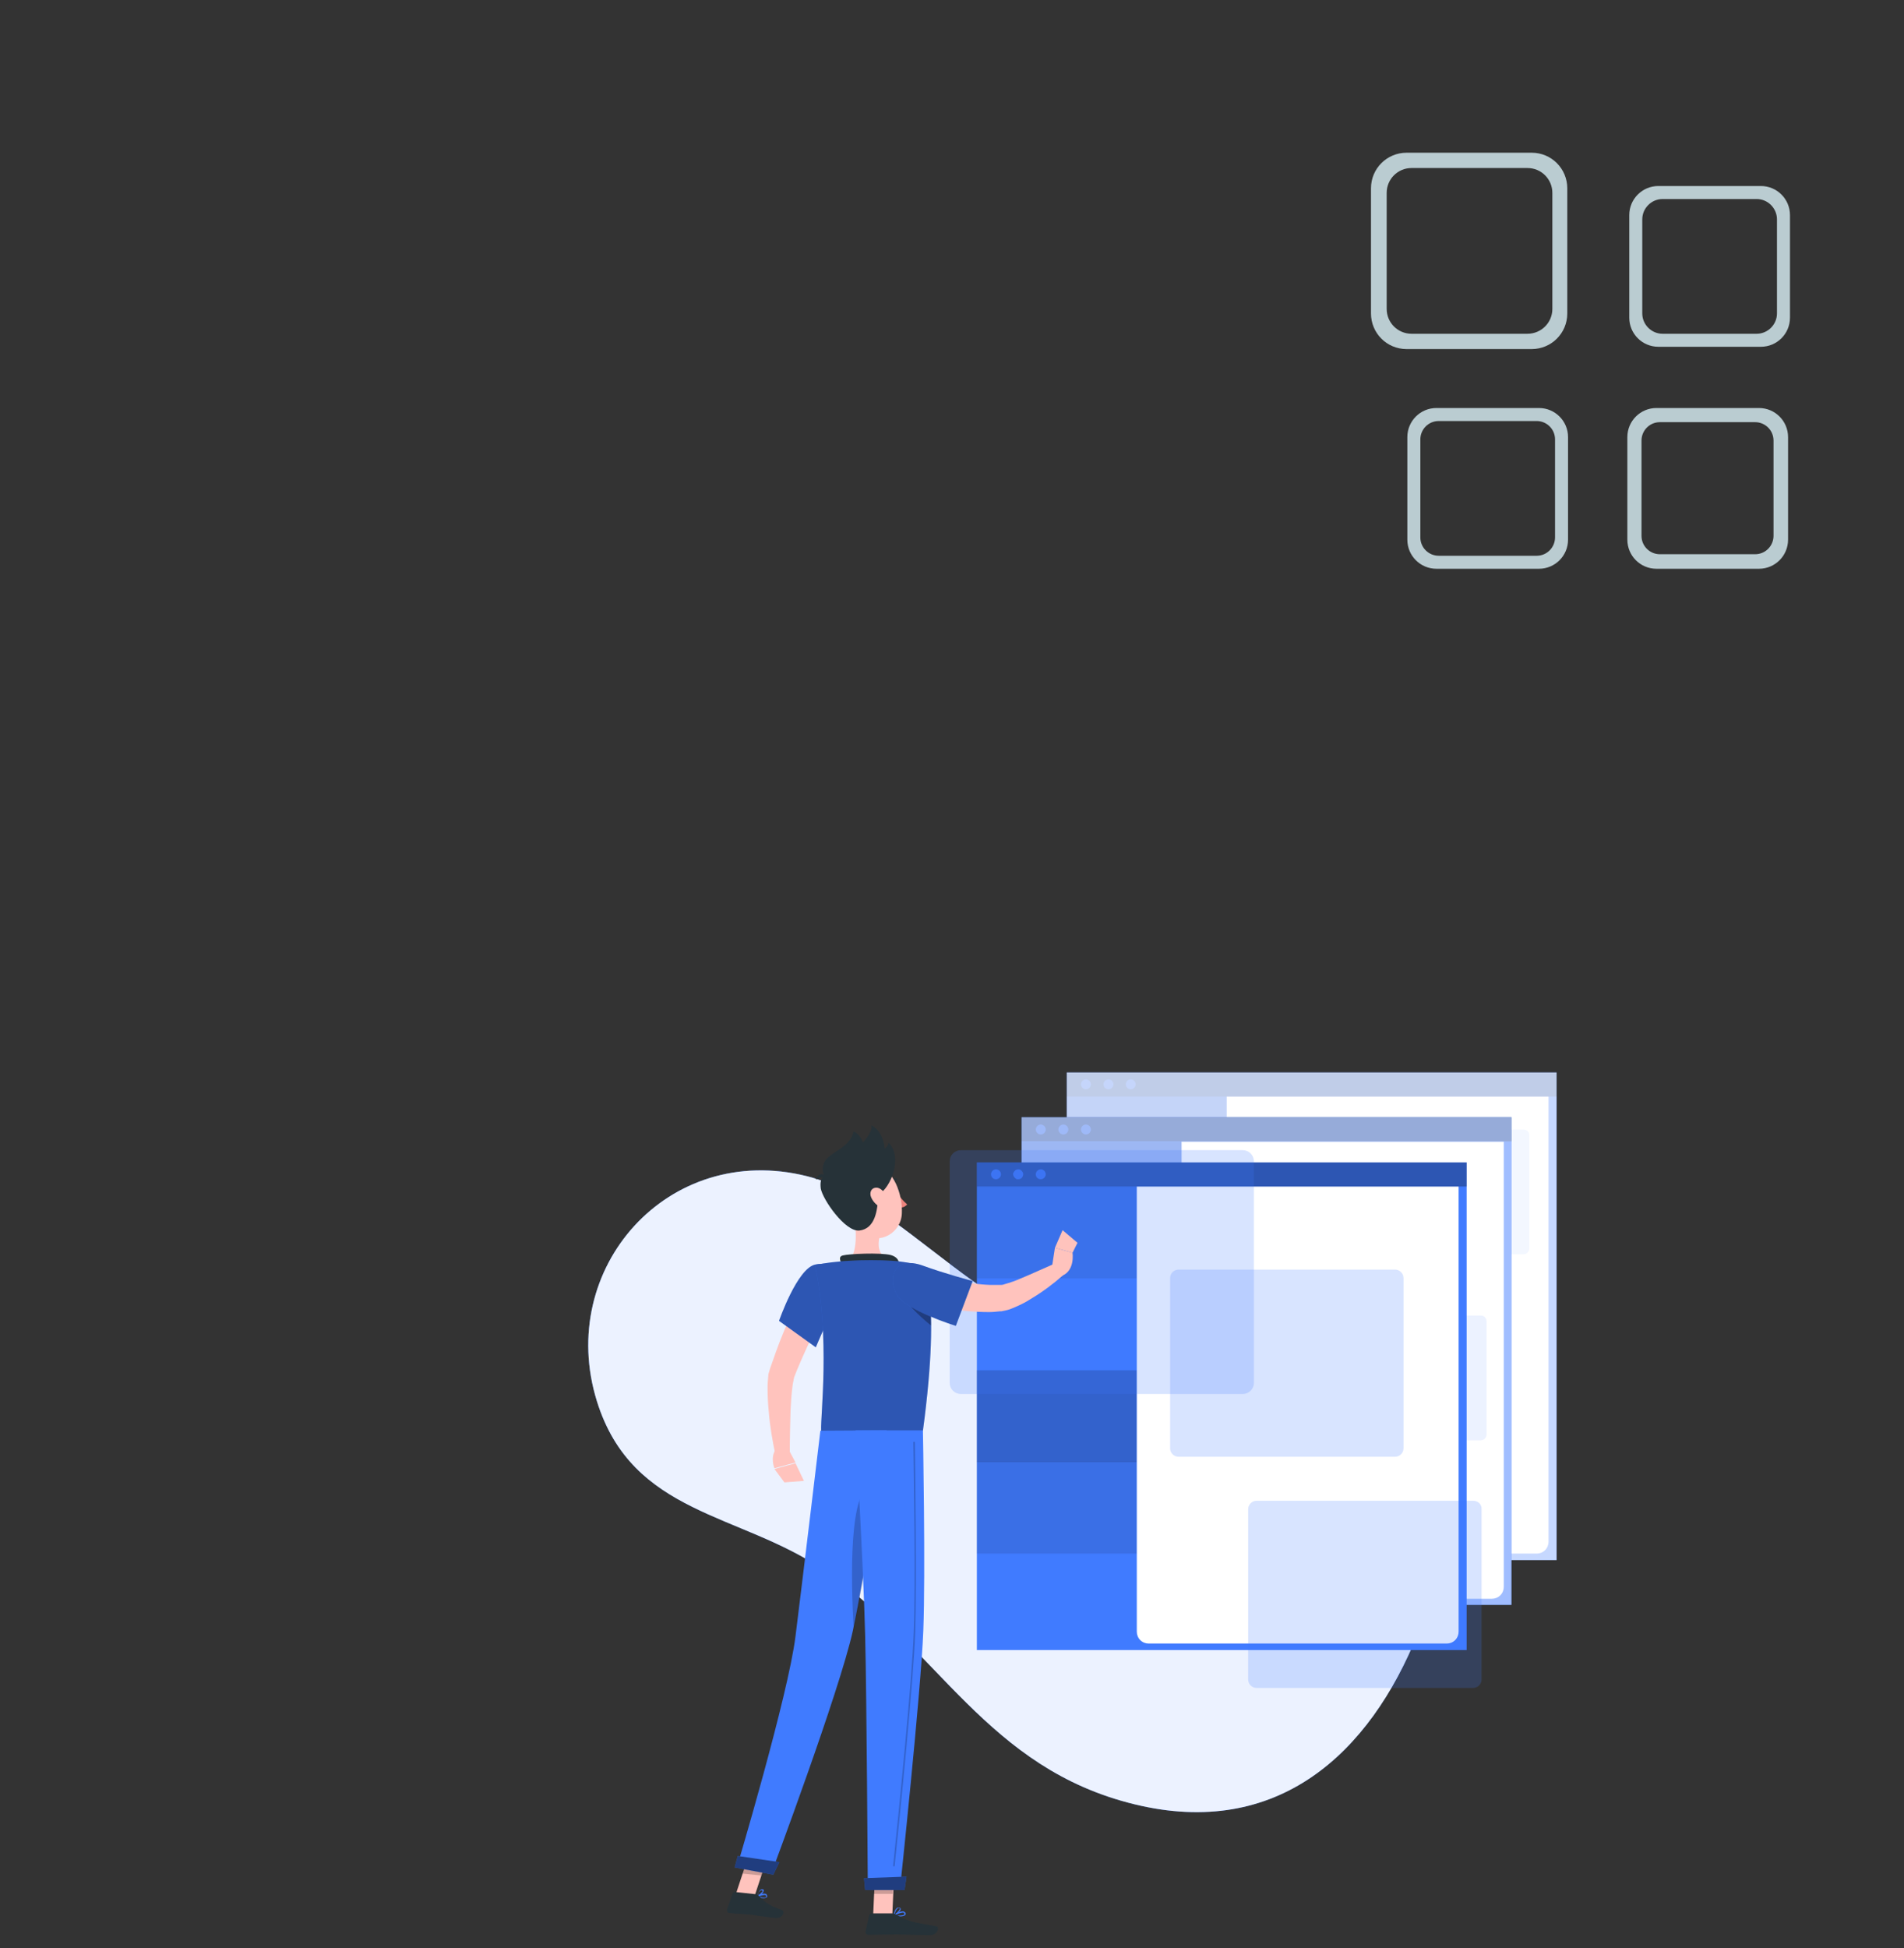 <?xml version="1.0" encoding="utf-8"?>
<!-- Generator: Adobe Illustrator 25.2.1, SVG Export Plug-In . SVG Version: 6.00 Build 0)  -->
<svg version="1.1" id="Layer_1" xmlns="http://www.w3.org/2000/svg" xmlns:xlink="http://www.w3.org/1999/xlink" x="0px" y="0px"
	 width="497.6px" height="509px" viewBox="0 0 497.6 509" style="enable-background:new 0 0 497.6 509;" xml:space="preserve">
<rect x="0" y="0" width="497.6" height="509" fill="#333333" stroke="none"/>
<style type="text/css">
	.st0{fill:#BECFD4;stroke:#FFFFFF;stroke-width:2;}
	.st1{fill:#BACCD1;stroke:#FFFFFF;stroke-width:3;}
	.st2{fill:#407BFF;}
	.st3{opacity:0.9;fill:#FFFFFF;enable-background:new    ;}
	.st4{opacity:0.1;enable-background:new    ;}
	.st5{opacity:0.2;enable-background:new    ;}
	.st6{fill:#FFFFFF;}
	.st7{opacity:0.3;enable-background:new    ;}
	.st8{opacity:0.8;fill:#407BFF;enable-background:new    ;}
	.st9{opacity:0.2;fill:#407BFF;enable-background:new    ;}
	.st10{opacity:0.7;fill:#FFFFFF;enable-background:new    ;}
	.st11{opacity:0.5;fill:#FFFFFF;enable-background:new    ;}
	.st12{fill:#FFC3BD;}
	.st13{fill:#263238;}
	.st14{fill:#ED847E;}
	.st15{opacity:0.5;enable-background:new    ;}
	.st16{fill:#BACCD1;}
</style>
<g>
	<path class="st2" d="M302.8,345.8c-35.8,14.8-62.3-31.1-91.9-38.5c-36.3-9.1-65.7,24.1-54.9,58.8c9.3,29.8,37.4,29.1,59.3,44.1
		c29.9,20.5,42.6,51.8,81.2,61.2c74.6,18.2,96.7-89.1,78.8-145.3c-6.2-19.4-12.5-35.5-36.4-28.4
		C317.2,304.1,317.5,339.7,302.8,345.8z"/>
	<path class="st3" d="M302.8,345.8c-35.8,14.8-62.3-31.1-91.9-38.5c-36.3-9.1-65.7,24.1-54.9,58.8c9.3,29.8,37.4,29.1,59.3,44.1
		c29.9,20.5,42.6,51.8,81.2,61.2c74.6,18.2,96.7-89.1,78.8-145.3c-6.2-19.4-12.5-35.5-36.4-28.4
		C317.2,304.1,317.5,339.7,302.8,345.8z"/>
	<path class="st2" d="M406.8,280.2h-128v127.4h128V280.2z"/>
	<path class="st4" d="M320.6,286.5h-41.8v24h41.8V286.5z"/>
	<path class="st5" d="M320.6,334.5h-41.8v24h41.8V334.5z"/>
	<path class="st4" d="M320.6,358.4h-41.8v24h41.8V358.4z"/>
	<path class="st6" d="M320.6,286.5h84.1v116.3c0,0.8-0.3,1.6-0.9,2.2c-0.6,0.6-1.4,0.9-2.2,0.9h-77.9c-0.8,0-1.6-0.3-2.2-0.9
		c-0.6-0.6-0.9-1.4-0.9-2.2V286.5z"/>
	<path class="st7" d="M406.8,280.2h-128v6.3h128V280.2z"/>
	<path class="st8" d="M283.8,284.6c0.7,0,1.3-0.6,1.3-1.3c0-0.7-0.6-1.3-1.3-1.3c-0.7,0-1.3,0.6-1.3,1.3
		C282.5,284,283.1,284.6,283.8,284.6z"/>
	<path class="st8" d="M289.7,284.6c0.7,0,1.3-0.6,1.3-1.3c0-0.7-0.6-1.3-1.3-1.3c-0.7,0-1.3,0.6-1.3,1.3
		C288.4,284,288.9,284.6,289.7,284.6z"/>
	<path class="st8" d="M295.5,284.6c0.7,0,1.3-0.6,1.3-1.3c0-0.7-0.6-1.3-1.3-1.3c-0.7,0-1.3,0.6-1.3,1.3
		C294.2,284,294.8,284.6,295.5,284.6z"/>
	<path class="st9" d="M378,298.5h-49c-1.1,0-1.9,0.9-1.9,1.9v38.5c0,1.1,0.9,1.9,1.9,1.9h49c1.1,0,1.9-0.9,1.9-1.9v-38.5
		C380,299.3,379.1,298.5,378,298.5z"/>
	<path class="st9" d="M398.2,295.1h-37.7c-0.8,0-1.5,0.7-1.5,1.5v29.6c0,0.8,0.7,1.5,1.5,1.5h37.7c0.8,0,1.5-0.7,1.5-1.5v-29.6
		C399.7,295.7,399,295.1,398.2,295.1z"/>
	<path class="st9" d="M377.1,354.5h-37.7c-0.8,0-1.5,0.7-1.5,1.5v29.6c0,0.8,0.7,1.5,1.5,1.5h37.7c0.8,0,1.5-0.7,1.5-1.5V356
		C378.6,355.2,377.9,354.5,377.1,354.5z"/>
	<path class="st10" d="M406.8,280.2h-128v127.4h128V280.2z"/>
	<path class="st2" d="M395.1,291.9H267v127.4h128V291.9z"/>
	<path class="st4" d="M308.8,298.3H267v24h41.8V298.3z"/>
	<path class="st5" d="M308.8,346.2H267v24h41.8V346.2z"/>
	<path class="st4" d="M308.8,370.2H267v24h41.8V370.2z"/>
	<path class="st6" d="M308.8,298.3H393v116.3c0,0.8-0.3,1.6-0.9,2.2c-0.6,0.6-1.4,0.9-2.2,0.9h-77.9c-0.8,0-1.6-0.3-2.2-0.9
		c-0.6-0.6-0.9-1.4-0.9-2.2L308.8,298.3L308.8,298.3z"/>
	<path class="st7" d="M395.1,291.9H267v6.3h128V291.9z"/>
	<path class="st8" d="M272,296.4c0.7,0,1.3-0.6,1.3-1.3c0-0.7-0.6-1.3-1.3-1.3c-0.7,0-1.3,0.6-1.3,1.3
		C270.7,295.8,271.3,296.4,272,296.4z"/>
	<path class="st8" d="M277.9,296.4c0.7,0,1.3-0.6,1.3-1.3c0-0.7-0.6-1.3-1.3-1.3c-0.7,0-1.3,0.6-1.3,1.3
		C276.6,295.8,277.2,296.4,277.9,296.4z"/>
	<path class="st8" d="M283.8,296.4c0.7,0,1.3-0.6,1.3-1.3c0-0.7-0.6-1.3-1.3-1.3c-0.7,0-1.3,0.6-1.3,1.3
		C282.5,295.8,283.1,296.4,283.8,296.4z"/>
	<path class="st9" d="M366.3,310.2h-49c-1.1,0-1.9,0.9-1.9,1.9v38.5c0,1.1,0.9,1.9,1.9,1.9h49c1.1,0,1.9-0.9,1.9-1.9v-38.5
		C368.2,311.1,367.4,310.2,366.3,310.2z"/>
	<path class="st9" d="M387,343.7h-37.7c-0.8,0-1.5,0.7-1.5,1.5v29.6c0,0.8,0.7,1.5,1.5,1.5H387c0.8,0,1.5-0.7,1.5-1.5v-29.6
		C388.5,344.4,387.9,343.7,387,343.7z"/>
	<path class="st9" d="M365.4,366.3h-37.7c-0.8,0-1.5,0.7-1.5,1.5v29.6c0,0.8,0.7,1.5,1.5,1.5h37.7c0.8,0,1.5-0.7,1.5-1.5v-29.6
		C366.8,367,366.2,366.3,365.4,366.3z"/>
	<path class="st11" d="M395.1,291.9H267v127.4h128V291.9z"/>
	<path class="st2" d="M383.3,303.7h-128v127.4h128V303.7z"/>
	<path class="st4" d="M297.1,310h-41.8v24h41.8V310z"/>
	<path class="st5" d="M297.1,358h-41.8v24h41.8V358z"/>
	<path class="st4" d="M297.1,381.9h-41.8v24h41.8V381.9z"/>
	<path class="st6" d="M297.1,310h84.1v116.3c0,0.8-0.3,1.6-0.9,2.2s-1.4,0.9-2.2,0.9h-77.9c-0.8,0-1.6-0.3-2.2-0.9
		c-0.6-0.6-0.9-1.4-0.9-2.2V310z"/>
	<path class="st7" d="M383.3,303.7h-128v6.3h128V303.7z"/>
	<path class="st8" d="M260.3,308.1c0.7,0,1.3-0.6,1.3-1.3c0-0.7-0.6-1.3-1.3-1.3c-0.7,0-1.3,0.6-1.3,1.3
		C259,307.6,259.6,308.1,260.3,308.1z"/>
	<path class="st8" d="M267.4,306.8c0,0.3-0.1,0.5-0.2,0.7c-0.1,0.2-0.3,0.4-0.6,0.5c-0.2,0.1-0.5,0.1-0.7,0.1
		c-0.3,0-0.5-0.2-0.7-0.4c-0.2-0.2-0.3-0.4-0.4-0.7c-0.1-0.3,0-0.5,0.1-0.7c0.1-0.2,0.3-0.4,0.5-0.6c0.2-0.1,0.5-0.2,0.7-0.2
		c0.2,0,0.3,0,0.5,0.1c0.2,0.1,0.3,0.2,0.4,0.3c0.1,0.1,0.2,0.3,0.3,0.4C267.4,306.5,267.4,306.7,267.4,306.8z"/>
	<path class="st8" d="M272,308.1c0.7,0,1.3-0.6,1.3-1.3c0-0.7-0.6-1.3-1.3-1.3c-0.7,0-1.3,0.6-1.3,1.3
		C270.7,307.6,271.3,308.1,272,308.1z"/>
	<path class="st9" d="M324.8,300.5h-73.7c-1.6,0-2.9,1.3-2.9,2.9v57.9c0,1.6,1.3,2.9,2.9,2.9h73.7c1.6,0,2.9-1.3,2.9-2.9v-57.9
		C327.7,301.8,326.4,300.5,324.8,300.5z"/>
	<path class="st9" d="M364.6,331.7H308c-1.2,0-2.2,1-2.2,2.2v44.5c0,1.2,1,2.2,2.2,2.2h56.6c1.2,0,2.2-1,2.2-2.2v-44.5
		C366.8,332.7,365.8,331.7,364.6,331.7z"/>
	<path class="st9" d="M385,392.1h-56.6c-1.2,0-2.2,1-2.2,2.2v44.5c0,1.2,1,2.2,2.2,2.2H385c1.2,0,2.2-1,2.2-2.2v-44.5
		C387.3,393.1,386.3,392.1,385,392.1z"/>
	<path class="st12" d="M217.6,337.8l-4.9,10.3c-1.6,3.4-3.2,6.9-4.6,10.3l-0.5,1.3c-0.1,0.2-0.1,0.2-0.1,0.4
		c-0.1,0.2-0.1,0.3-0.1,0.5c-0.2,0.8-0.3,1.6-0.4,2.5c-0.2,1.8-0.3,3.6-0.4,5.5c-0.1,3.8-0.2,7.6-0.2,11.4l-3.7,0.4
		c-0.8-3.9-1.5-7.8-1.8-11.7c-0.2-2-0.3-4.1-0.3-6.1c0-1.1,0.1-2.2,0.2-3.3c0-0.3,0.1-0.6,0.2-0.9c0.1-0.3,0.2-0.7,0.3-1l0.5-1.4
		c1.3-3.8,2.7-7.5,4.3-11c1.6-3.6,3.2-7.1,5-10.6L217.6,337.8z"/>
	<path class="st12" d="M206.2,378.9l1.7,3.2l-5.5,1.5c0,0-1.1-2.6,0.2-4.7L206.2,378.9z"/>
	<path class="st12" d="M210.1,386.9l-5.1,0.4l-2.6-3.5l5.5-1.5L210.1,386.9z"/>
	<path class="st13" d="M234.2,311c0.1,0.4,0.4,0.7,0.6,0.6c0.3-0.1,0.4-0.4,0.3-0.8c-0.1-0.4-0.4-0.7-0.6-0.6
		C234.3,310.3,234.1,310.6,234.2,311z"/>
	<path class="st14" d="M234.5,311.7c0.7,1.1,1.6,2.1,2.6,3c-0.2,0.2-0.5,0.4-0.8,0.6c-0.3,0.1-0.6,0.2-1,0.2L234.5,311.7z"/>
	<path class="st13" d="M232.3,309.1c0.1,0,0.1,0,0.2-0.1c0.2-0.2,0.4-0.4,0.7-0.5c0.3-0.1,0.6-0.2,0.9-0.1c0.1,0,0.1,0,0.2,0
		c0.1,0,0.1-0.1,0.1-0.2c0-0.1,0-0.1,0-0.2c0-0.1-0.1-0.1-0.2-0.1c-0.4,0-0.8,0-1.1,0.1c-0.4,0.1-0.7,0.4-0.9,0.6
		c0,0-0.1,0.1-0.1,0.1c0,0,0,0.1,0,0.1c0,0,0,0.1,0.1,0.1C232.2,309.1,232.2,309.1,232.3,309.1L232.3,309.1z"/>
	<path class="st12" d="M223,316.6c0.7,3.6,1.4,10.3-1.1,12.7c0,0,1,3.7,7.8,3.7c7.5,0,3.6-3.7,3.6-3.7c-4.1-1-4-4-3.3-6.8L223,316.6
		z"/>
	<path class="st13" d="M220.2,330.6c-0.6-1.1-1.2-2.3,0.1-2.6c1.5-0.4,9.6-0.8,12.5-0.1c2.8,0.8,2,2.9,2,2.9L220.2,330.6z"/>
	<path class="st2" d="M199.2,495.9c0.4,0.1,0.9,0,1.2-0.2c0.1-0.1,0.1-0.2,0.1-0.3c0-0.1,0-0.2-0.1-0.3c0-0.1-0.1-0.1-0.1-0.2
		c-0.1-0.1-0.1-0.1-0.2-0.1c-0.7-0.3-2.2,0.5-2.2,0.6c0,0,0,0,0,0c0,0,0,0,0,0.1c0,0,0,0,0,0.1c0,0,0,0,0.1,0
		C198.3,495.8,198.7,495.9,199.2,495.9z M199.9,495.1l0.1,0c0,0,0.1,0,0.1,0.1c0,0,0.1,0.1,0.1,0.1c0.1,0.2,0,0.3,0,0.3
		c-0.2,0.3-1.3,0.1-2-0.1C198.8,495.3,199.3,495.1,199.9,495.1z"/>
	<path class="st2" d="M197.9,495.7C197.9,495.7,198,495.7,197.9,495.7c0.6-0.2,1.7-1.2,1.7-1.8c0-0.1,0-0.2-0.1-0.2
		c-0.1-0.1-0.1-0.1-0.2-0.1c-0.1,0-0.2,0-0.3,0c-0.1,0-0.2,0.1-0.2,0.1c-0.6,0.4-0.9,1.8-0.9,1.9
		C197.8,495.6,197.8,495.6,197.9,495.7C197.8,495.6,197.8,495.7,197.9,495.7C197.9,495.7,197.9,495.7,197.9,495.7
		C197.9,495.7,197.9,495.7,197.9,495.7z M199.1,493.9L199.1,493.9c0.2,0,0.2,0.1,0.2,0.1c0,0.3-0.8,1-1.4,1.3c0.1-0.6,0.4-1,0.9-1.4
		c0,0,0.1,0,0.1-0.1C199,493.9,199,493.9,199.1,493.9L199.1,493.9z"/>
	<path class="st2" d="M235.1,500.7c0.6,0,1.3-0.1,1.5-0.4c0.1-0.1,0.1-0.2,0.1-0.3c0-0.1,0-0.2-0.1-0.3c-0.1-0.1-0.2-0.2-0.4-0.3
		c-0.8-0.2-2.6,0.8-2.6,0.8c0,0,0,0-0.1,0c0,0,0,0,0,0.1c0,0,0,0,0,0.1c0,0,0,0,0.1,0C234.1,500.6,234.6,500.7,235.1,500.7z
		 M235.9,499.7c0.1,0,0.2,0,0.2,0c0,0,0.1,0,0.1,0.1c0,0,0.1,0.1,0.1,0.1c0.1,0.1,0.1,0.2,0,0.3c-0.2,0.3-1.5,0.3-2.4,0.2
		C234.6,500,235.2,499.8,235.9,499.7L235.9,499.7z"/>
	<path class="st2" d="M233.7,500.6c0.6-0.3,1.8-1.4,1.7-1.9c0-0.1-0.1-0.3-0.4-0.3c-0.1,0-0.2,0-0.4,0c-0.1,0-0.2,0.1-0.3,0.2
		c-0.6,0.5-0.8,1.9-0.8,1.9c0,0,0,0,0,0.1s0,0,0,0C233.6,500.6,233.6,500.6,233.7,500.6C233.6,500.6,233.7,500.6,233.7,500.6z
		 M234.9,498.5L234.9,498.5c0.3,0,0.3,0.1,0.3,0.1c0.1,0.3-0.8,1.2-1.4,1.6c0.1-0.6,0.3-1.1,0.7-1.5
		C234.6,498.6,234.7,498.5,234.9,498.5L234.9,498.5z"/>
	<path class="st12" d="M228.2,500.4h5l0.5-11.5h-5L228.2,500.4z"/>
	<path class="st12" d="M192.3,494.9l4.9,0.5l3.7-11.2l-4.9-0.5L192.3,494.9z"/>
	<path class="st13" d="M197.6,494.9l-5.6-0.6c-0.1,0-0.2,0-0.3,0.1c-0.1,0.1-0.1,0.1-0.2,0.2l-1.5,4.3c0,0.1,0,0.2,0,0.3
		c0,0.1,0.1,0.2,0.1,0.3c0.1,0.1,0.1,0.2,0.2,0.2c0.1,0.1,0.2,0.1,0.3,0.1c1.9,0.2,2.9,0.2,5.3,0.4c1.5,0.2,4.6,0.7,6.7,0.9
		c2.1,0.2,2.6-1.8,1.7-2.1c-3.7-1.2-5-2.6-6.1-3.8C198.2,495.1,197.9,495,197.6,494.9z"/>
	<path class="st13" d="M233.1,499.9h-5.4c-0.1,0-0.2,0-0.3,0.1c-0.1,0.1-0.1,0.1-0.2,0.2l-1,4.4c0,0.1,0,0.2,0,0.3
		c0,0.1,0.1,0.2,0.1,0.3c0.1,0.1,0.2,0.2,0.3,0.2c0.1,0,0.2,0.1,0.3,0.1c2,0,4.8-0.1,7.3-0.1c2.9,0,5.4,0.2,8.8,0.2
		c2,0,2.6-2.1,1.8-2.3c-3.9-0.8-7.1-0.9-10.4-3C234,500,233.5,499.9,233.1,499.9z"/>
	<path class="st12" d="M240.5,331.9c1.4,0.4,3,0.9,4.5,1.4c1.5,0.4,3.1,0.8,4.6,1.1c3,0.7,6,1.2,9.1,1.3c0.7,0,1.5,0,2.2,0h0.4
		c0.1,0,0.2,0,0.4,0c0.3,0,0.6-0.1,0.9-0.2c1.4-0.4,2.9-0.9,4.2-1.5c2.9-1.2,5.9-2.6,8.9-3.9l2.1,3.1c-2.6,2.3-5.3,4.3-8.3,6.1
		c-1.5,1-3.2,1.8-4.9,2.5c-0.5,0.2-1,0.4-1.5,0.5c-0.3,0.1-0.5,0.1-0.9,0.2l-0.5,0.1l-0.4,0c-0.9,0.1-1.9,0.2-2.8,0.2
		c-3.6,0-7.1-0.3-10.6-1c-1.7-0.3-3.4-0.7-5.1-1.2c-1.7-0.5-3.3-0.9-5-1.5L240.5,331.9z"/>
	<path class="st2" d="M213,330.4c-4.7,1.1-9.4,14.7-9.4,14.7l9.6,6.9c0,0,2.7-6.4,5.3-11.9C221.3,334.3,217.7,329.3,213,330.4z"/>
	<path class="st7" d="M213,330.4c-4.7,1.1-9.4,14.7-9.4,14.7l9.6,6.9c0,0,2.7-6.4,5.3-11.9C221.3,334.3,217.7,329.3,213,330.4z"/>
	<path class="st2" d="M240.9,330.7c0,0,5.3,6,0.3,43.1h-26.6c-0.2-4.1,2.4-24-1.6-43.3c2.9-0.6,5.9-0.9,8.9-1.1
		c3.8-0.2,7.6-0.2,11.3,0C235.8,329.6,238.4,330,240.9,330.7z"/>
	<path class="st7" d="M240.9,330.7c0,0,5.3,6,0.3,43.1h-26.6c-0.2-4.1,2.4-24-1.6-43.3c2.9-0.6,5.9-0.9,8.9-1.1
		c3.8-0.2,7.6-0.2,11.3,0C235.8,329.6,238.4,330,240.9,330.7z"/>
	<path class="st7" d="M240.9,330.7c0,0-0.6-0.2-1.6-0.4c-2.9,0.3-4.4,3.7-3.6,7.2c0.6,2.6,4.4,6.2,7.6,8.8
		C243.3,333.4,240.9,330.7,240.9,330.7z"/>
	<path class="st2" d="M234.4,338.3c2.4,4.1,15.4,8.1,15.4,8.1l4.4-11.7c0,0-7.5-2-13.2-4.1C233.7,328.1,231.8,333.8,234.4,338.3z"/>
	<path class="st7" d="M234.4,338.3c2.4,4.1,15.4,8.1,15.4,8.1l4.4-11.7c0,0-7.5-2-13.2-4.1C233.7,328.1,231.8,333.8,234.4,338.3z"/>
	<path class="st12" d="M274.9,331.2l0.8-5.2l4.6,1.3c0,0,0.7,4.6-2.7,6L274.9,331.2z"/>
	<path class="st12" d="M277.7,321.4l3.9,3.3l-1.3,2.6l-4.6-1.3L277.7,321.4z"/>
	<path class="st5" d="M233.6,488.9l-0.3,5.9h-5l0.2-5.9H233.6z"/>
	<path class="st5" d="M196,483.7l4.9,0.5l-1.9,5.8l-5-0.5L196,483.7z"/>
	<path class="st12" d="M220.9,312.8c1.3,4.8,1.8,7.6,4.7,9.6c4.4,3,10-0.4,10.1-5.5c0.2-4.6-2-11.6-7.1-12.6
		c-1.1-0.2-2.3-0.1-3.4,0.2c-1.1,0.4-2.1,1-2.8,1.8c-0.8,0.8-1.3,1.9-1.6,3C220.6,310.6,220.6,311.7,220.9,312.8z"/>
	<path class="st13" d="M232.2,298.5c0,0.3-0.1,0.6-0.3,0.9c-0.2,0.3-0.4,0.5-0.7,0.7c-0.2-2.5-1.2-4.9-3.5-6.1
		c0.4,1.1-0.7,2.8-2.2,4.5c-0.2-0.6-0.5-1.2-0.9-1.7c-0.4-0.5-0.9-0.9-1.5-1.2c-1,3.9-4.3,4.6-6.9,7c-0.6,0.5-0.9,1.3-1.1,2
		c-0.2,0.8-0.1,1.6,0.2,2.3c-0.7-0.3-1.5-0.2-2.1,1.3c0.6-0.4,1.2-0.6,1.9-0.6c-0.5,0.4-0.8,1.2-0.6,2.9c0.5,2.9,6.4,11.4,10.1,11
		c4.1-0.5,4.8-5.2,4.9-9.4l0.2-0.1C232.7,310.4,236.1,302.4,232.2,298.5z"/>
	<path class="st12" d="M227.7,312.9c0.5,1.1,1.4,2,2.5,2.6c1.4,0.7,2.2-0.3,1.9-1.8c-0.3-1.3-1.4-3.2-2.9-3.4
		C227.7,310.2,227.1,311.6,227.7,312.9z"/>
	<path class="st2" d="M231.7,373.7c0,0-5.7,38.1-8.8,52.3c-3.4,15.6-21.3,63.4-21.3,63.4l-9-1.6c0,0,13.4-44.9,15.3-60.3
		c2.1-16.8,6.5-53.7,6.5-53.7L231.7,373.7z"/>
	<path class="st5" d="M228.2,387.3c-6.5,1.3-5.8,25.7-5.1,38.2c1.9-8.9,4.6-25.9,6.5-38C229.2,387.2,228.7,387.2,228.2,387.3z"/>
	<path class="st2" d="M241.2,373.7c0,0,0.7,37.2,0.1,52.4c-0.6,15.8-6.1,67.5-6.1,67.5h-8.4c0,0-0.3-50.8-0.7-66.3
		c-0.4-16.9-2.5-53.6-2.5-53.6H241.2z"/>
	<path class="st5" d="M233.8,487.6l-0.4,0c1.5-14.3,5-48.9,5.4-61.4c0.5-12.7,0-41.1-0.1-49.5l0.4,0c0.1,8.4,0.5,36.8,0.1,49.6
		C238.8,438.6,235.3,473.3,233.8,487.6z"/>
	<path class="st2" d="M203.7,486.5c0,0-1.6,3.3-1.6,3.3l-10.1-1.9l0.8-3L203.7,486.5z"/>
	<path class="st15" d="M203.7,486.5c0,0-1.6,3.3-1.6,3.3l-10.1-1.9l0.8-3L203.7,486.5z"/>
	<path class="st2" d="M236.9,490.3c0,0-0.5,3.5-0.5,3.5h-10.3l-0.3-3.1L236.9,490.3z"/>
	<path class="st15" d="M236.9,490.3c0,0-0.5,3.5-0.5,3.5h-10.3l-0.3-3.1L236.9,490.3z"/>
</g>
<path class="st16" d="M400.3,39.9h-32.7c-5.1,0-9.3,4.1-9.3,9.3v32.7c0,5.1,4.1,9.3,9.3,9.3h32.7c5.1,0,9.3-4.1,9.3-9.3V49.2
	C409.6,44.1,405.5,39.9,400.3,39.9z M405.7,80.7c0,3.6-2.9,6.5-6.5,6.5h-30.3c-3.6,0-6.5-2.9-6.5-6.5V50.4c0-3.6,2.9-6.5,6.5-6.5
	h30.3c3.6,0,6.5,2.9,6.5,6.5V80.7z"/>
<path class="st16" d="M460.2,48.6h-26.8c-4.2,0-7.6,3.4-7.6,7.6V83c0,4.2,3.4,7.6,7.6,7.6h26.8c4.2,0,7.6-3.4,7.6-7.6V56.2
	C467.8,52,464.4,48.6,460.2,48.6z M464.4,81.9c0,2.9-2.4,5.3-5.3,5.3h-24.6c-2.9,0-5.3-2.4-5.3-5.3V57.3c0-2.9,2.4-5.3,5.3-5.3h24.6
	c2.9,0,5.3,2.4,5.3,5.3V81.9z"/>
<path class="st16" d="M402.2,106.6h-26.8c-4.2,0-7.6,3.4-7.6,7.6V141c0,4.2,3.4,7.6,7.6,7.6h26.8c4.2,0,7.6-3.4,7.6-7.6v-26.8
	C409.8,110,406.4,106.6,402.2,106.6z M406.4,140.4c0,2.6-2.1,4.8-4.8,4.8H376c-2.6,0-4.8-2.1-4.8-4.8v-25.6c0-2.6,2.1-4.8,4.8-4.8
	h25.6c2.6,0,4.8,2.1,4.8,4.8V140.4z"/>
<path class="st16" d="M459.7,106.6h-26.8c-4.2,0-7.6,3.4-7.6,7.6V141c0,4.2,3.4,7.6,7.6,7.6h26.8c4.2,0,7.6-3.4,7.6-7.6v-26.8
	C467.3,110,463.9,106.6,459.7,106.6z M463.5,140c0,2.6-2.1,4.8-4.8,4.8h-24.9c-2.6,0-4.8-2.1-4.8-4.8v-24.9c0-2.6,2.1-4.8,4.8-4.8
	h24.9c2.6,0,4.8,2.1,4.8,4.8V140z"/>
</svg>
